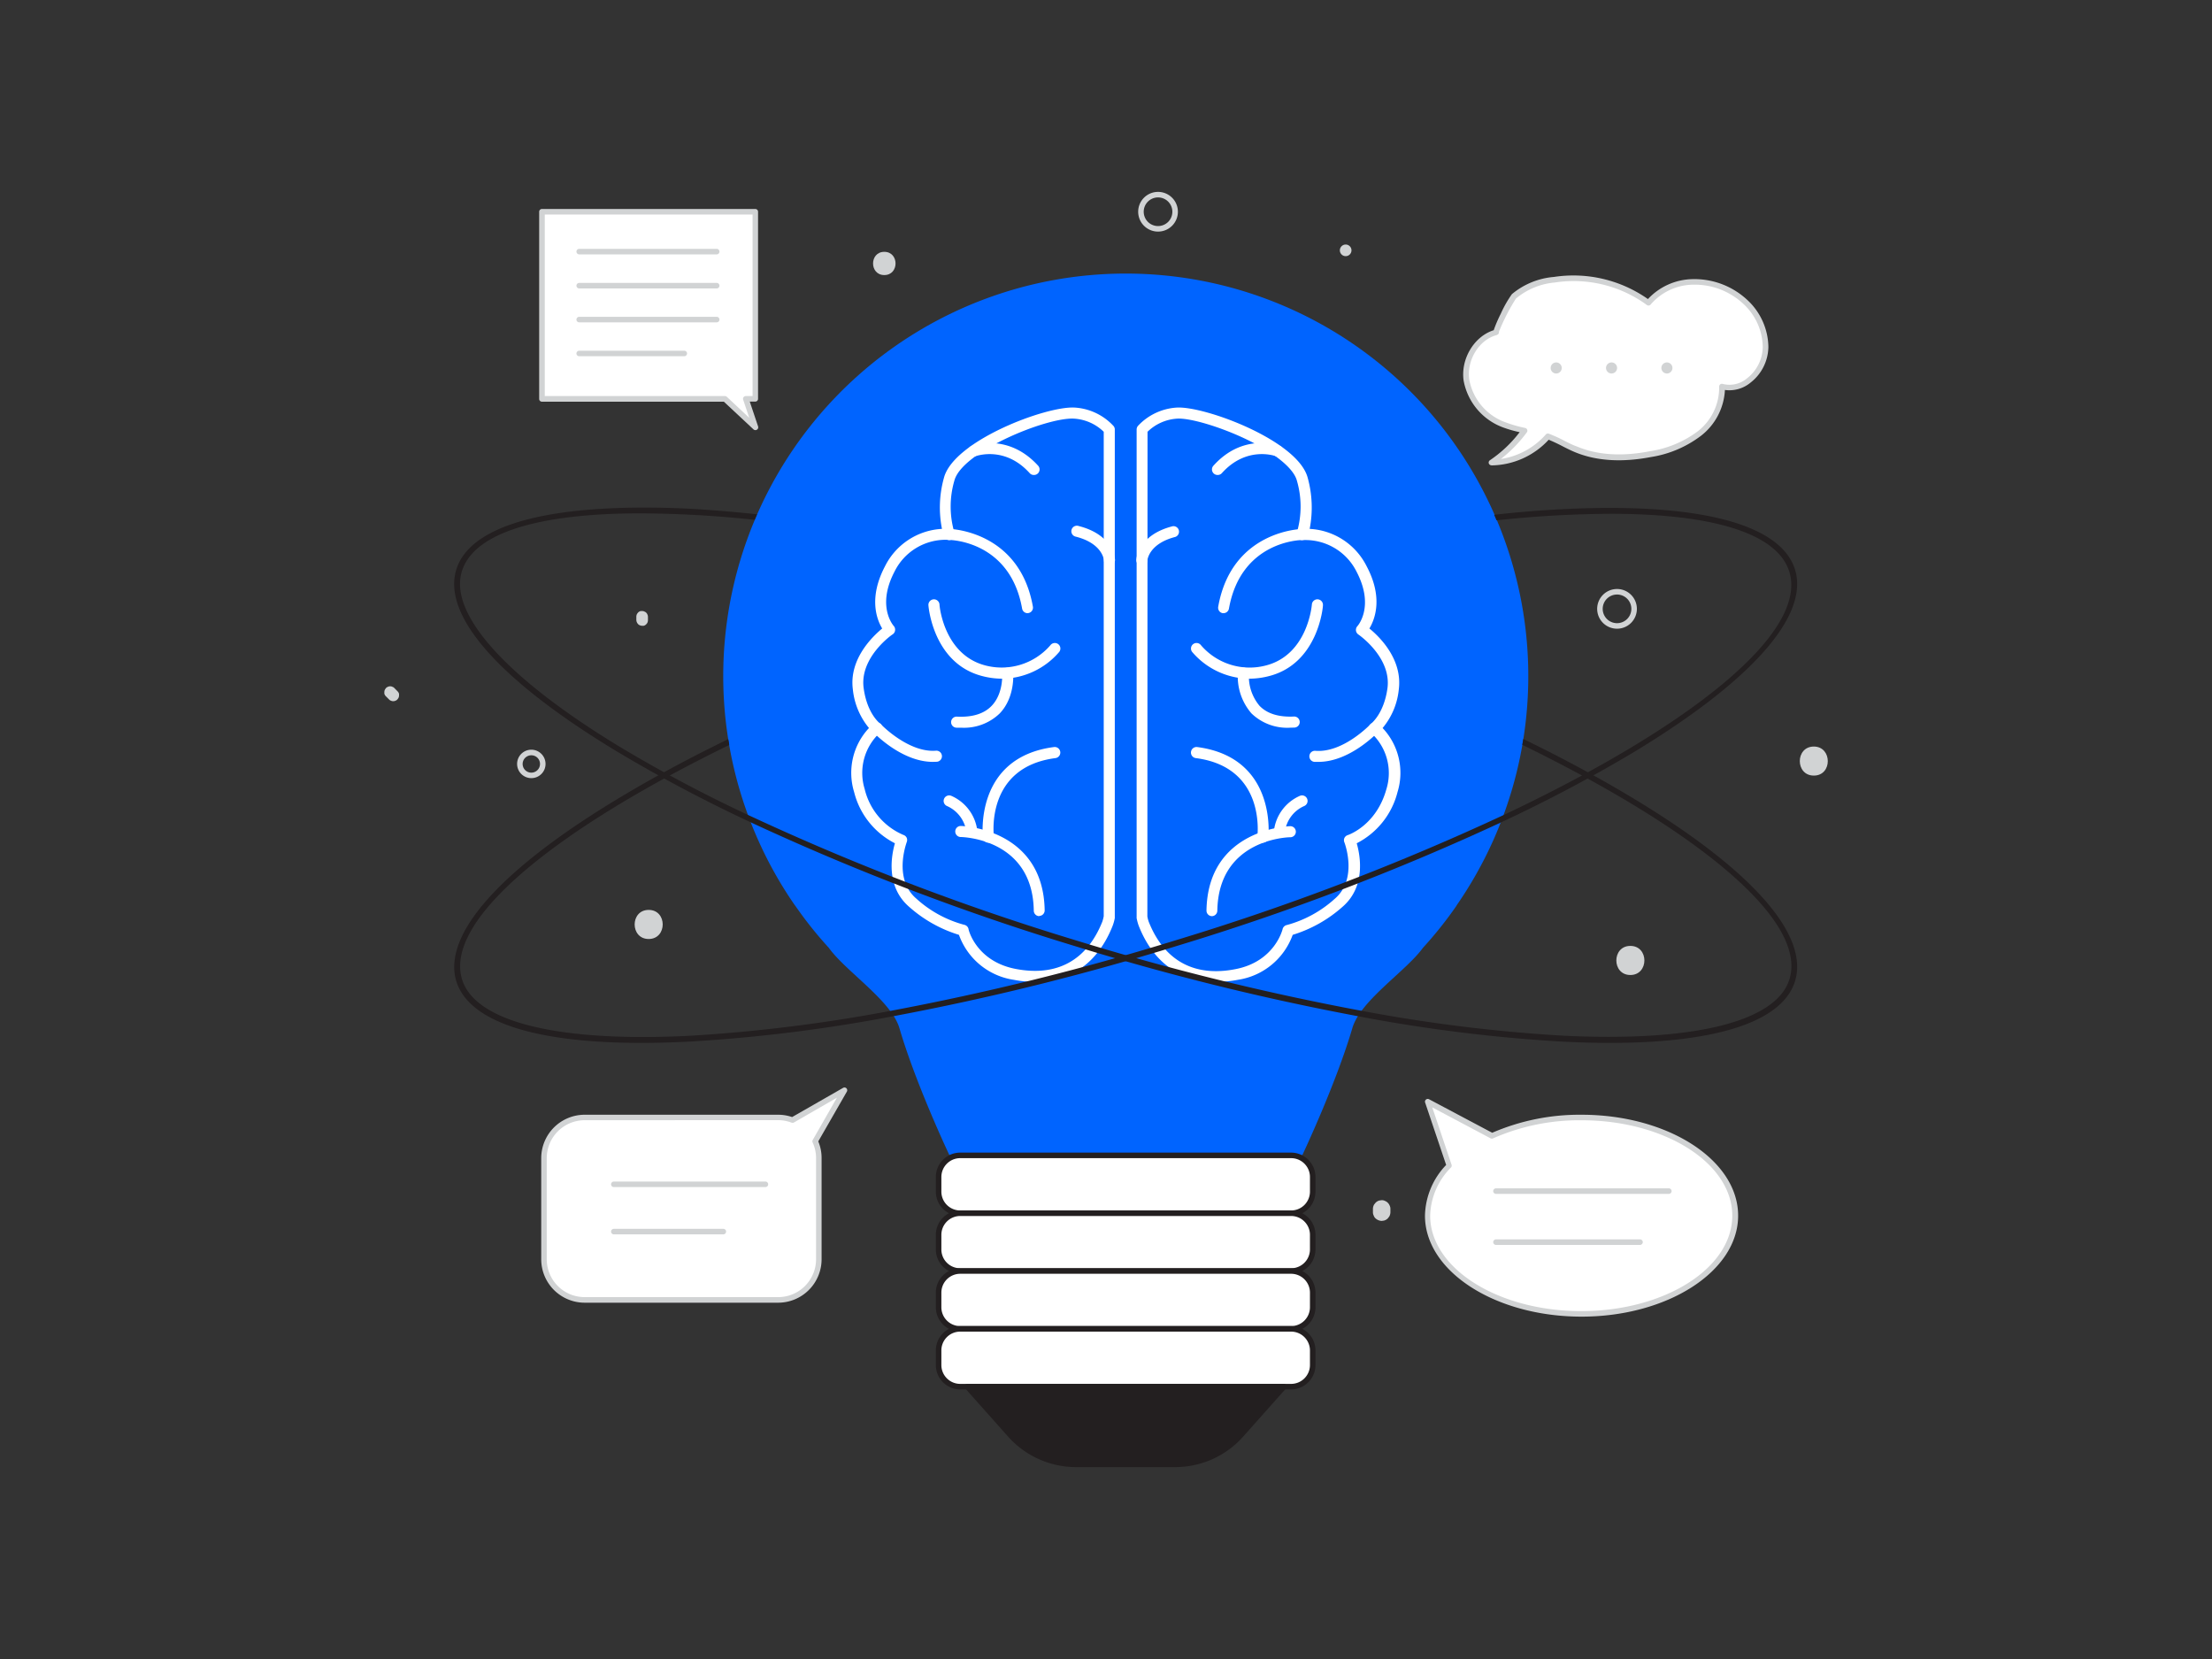 <svg xmlns="http://www.w3.org/2000/svg" viewBox="0 0 400 300"><rect x="0" y="0" width="400" height="300" fill="#333333" stroke="none"/><g id="_113_brainstorming_flatline" data-name="#113_brainstorming_flatline"><path d="M263.41,163.71h0a72.79,72.79,0,1,0-119.67,0h0l.08.09a71.6,71.6,0,0,0,6.06,7.6c3,4.21,11.3,9.55,12.76,14.51,3,10.25,9.05,23,9.05,23h63.8s6.05-12.77,9.06-23c1.45-5,9.72-10.3,12.76-14.51a71.6,71.6,0,0,0,6.06-7.6Z" fill="#0064ff"/><rect x="169.73" y="208.93" width="67.65" height="10.45" rx="3.91" fill="#fff"/><path d="M233.47,219.89H173.63a4.41,4.41,0,0,1-4.4-4.41v-2.64a4.41,4.41,0,0,1,4.4-4.41h59.84a4.42,4.42,0,0,1,4.41,4.41v2.64A4.42,4.42,0,0,1,233.47,219.89Zm-59.84-10.46a3.41,3.41,0,0,0-3.4,3.41v2.64a3.41,3.41,0,0,0,3.4,3.41h59.84a3.41,3.41,0,0,0,3.41-3.41v-2.64a3.41,3.41,0,0,0-3.41-3.41Z" fill="#231f20"/><rect x="169.73" y="219.39" width="67.65" height="10.45" rx="3.91" fill="#fff"/><path d="M233.47,230.34H173.63a4.4,4.4,0,0,1-4.4-4.4V223.3a4.41,4.41,0,0,1,4.4-4.41h59.84a4.42,4.42,0,0,1,4.41,4.41v2.64A4.41,4.41,0,0,1,233.47,230.34Zm-59.84-10.45a3.41,3.41,0,0,0-3.4,3.41v2.64a3.4,3.4,0,0,0,3.4,3.4h59.84a3.41,3.41,0,0,0,3.41-3.4V223.3a3.41,3.41,0,0,0-3.41-3.41Z" fill="#231f20"/><rect x="169.73" y="229.84" width="67.65" height="10.45" rx="3.91" fill="#fff"/><path d="M233.47,240.8H173.63a4.41,4.41,0,0,1-4.4-4.41v-2.64a4.41,4.41,0,0,1,4.4-4.41h59.84a4.42,4.42,0,0,1,4.41,4.41v2.64A4.42,4.42,0,0,1,233.47,240.8Zm-59.84-10.46a3.41,3.41,0,0,0-3.4,3.41v2.64a3.41,3.41,0,0,0,3.4,3.41h59.84a3.41,3.41,0,0,0,3.41-3.41v-2.64a3.41,3.41,0,0,0-3.41-3.41Z" fill="#231f20"/><rect x="169.73" y="240.3" width="67.65" height="10.45" rx="3.91" fill="#fff"/><path d="M233.47,251.25H173.63a4.41,4.41,0,0,1-4.4-4.41V244.2a4.4,4.4,0,0,1,4.4-4.4h59.84a4.41,4.41,0,0,1,4.41,4.4v2.64A4.42,4.42,0,0,1,233.47,251.25ZM173.63,240.8a3.4,3.4,0,0,0-3.4,3.4v2.64a3.41,3.41,0,0,0,3.4,3.41h59.84a3.41,3.41,0,0,0,3.41-3.41V244.2a3.41,3.41,0,0,0-3.41-3.4Z" fill="#231f20"/><path d="M212.52,264.8H194.59a15.91,15.91,0,0,1-11.91-5.34l-7.75-8.71h57.25l-7.75,8.71A15.93,15.93,0,0,1,212.52,264.8Z" fill="#231f20"/><path d="M212.52,265.3H194.59a16.48,16.48,0,0,1-12.29-5.51l-7.75-8.71a.49.49,0,0,1-.08-.53.51.51,0,0,1,.46-.3h57.25a.49.49,0,0,1,.45.3.47.47,0,0,1-.08.53l-7.75,8.71A16.45,16.45,0,0,1,212.52,265.3ZM176,251.25l7,7.88a15.45,15.45,0,0,0,11.54,5.17h17.93a15.47,15.47,0,0,0,11.54-5.17l7-7.88Z" fill="#231f20"/><path d="M187.19,177.56a21.12,21.12,0,0,1-3.87-.38,12.48,12.48,0,0,1-9.91-8.13,24.21,24.21,0,0,1-9-5.06c-4.27-3.68-3.22-9.29-2.58-11.5a14.28,14.28,0,0,1-7.38-9.27,11.84,11.84,0,0,1,2.69-11.57,13,13,0,0,1-2.92-7c-.7-5.43,3.49-9.49,5.31-11-1-1.65-2.48-5.55.49-11.22a12.22,12.22,0,0,1,10.32-6.79,19.91,19.91,0,0,1,.35-9.22c1.73-6.7,18.41-13,23.61-12.72a10.41,10.41,0,0,1,7,3.27.94.94,0,0,1,.29.69v88.16a1.36,1.36,0,0,1,0,.2,7.8,7.8,0,0,1-.39,1.4C198.57,174.06,193.66,177.56,187.19,177.56ZM171,97.61a10.31,10.31,0,0,0-9.24,5.75c-3.26,6.22-.27,9.69-.14,9.84a1,1,0,0,1,.24.79,1,1,0,0,1-.42.71c-.06,0-6,4.13-5.27,9.68.6,4.61,2.88,6.4,3,6.47a1,1,0,0,1,.39.79,1,1,0,0,1-.37.79,9.88,9.88,0,0,0-2.83,10.25,12.06,12.06,0,0,0,7,8.3,1,1,0,0,1,.6.52,1,1,0,0,1,0,.79c0,.07-2.5,6.55,1.71,10.18a20.89,20.89,0,0,0,8.68,4.76,1,1,0,0,1,.79.76c0,.24,1.48,5.87,8.52,7.22,7.45,1.43,12.86-1.52,15.67-8.53a6.84,6.84,0,0,0,.26-1V78.08a8.42,8.42,0,0,0-5.42-2.38c-5-.24-20.24,6-21.59,11.22a16.68,16.68,0,0,0,0,9.36,1,1,0,0,1-.14,1,1,1,0,0,1-.9.38S171.32,97.61,171,97.61Z" fill="#fff"/><path d="M168.69,137.77c-5.66,0-10.62-5.2-10.84-5.43a1,1,0,1,1,1.46-1.37c0,.05,5,5.18,9.94,4.78a1,1,0,0,1,.16,2Z" fill="#fff"/><path d="M181.25,122.73a14.46,14.46,0,0,1-3.72-.5c-8.71-2.31-9.61-12.34-9.64-12.77a1,1,0,1,1,2-.16c0,.37.83,9,8.17,11a11.64,11.64,0,0,0,11.9-3.64,1,1,0,0,1,1.58,1.23A13.77,13.77,0,0,1,181.25,122.73Z" fill="#fff"/><path d="M173.8,131.59l-.81,0a1,1,0,0,1-1-1,1,1,0,0,1,1.05-1c2.78.14,4.89-.51,6.27-1.94,2.18-2.26,1.91-5.78,1.91-5.82a1,1,0,1,1,2-.17c0,.18.36,4.44-2.45,7.36A9.3,9.3,0,0,1,173.8,131.59Z" fill="#fff"/><path d="M185.83,110.88a1,1,0,0,1-1-.83c-2.15-12.12-12.76-12.41-13.21-12.41a1,1,0,0,1-1-1,1,1,0,0,1,1-1c.13,0,12.72.28,15.16,14.06a1,1,0,0,1-.81,1.16Z" fill="#fff"/><path d="M187.94,165.67a1,1,0,0,1-1-1c-.2-12.92-12.67-13.3-13.2-13.31a1,1,0,0,1-1-1,1,1,0,0,1,1-1c.15,0,14.94.41,15.17,15.27a1,1,0,0,1-1,1Z" fill="#fff"/><path d="M178.74,152.38a1,1,0,0,1-1-.88c0-.14-1.67-14.53,12.86-16.41a1,1,0,0,1,.26,2c-12.54,1.62-11.2,13.66-11.13,14.17a1,1,0,0,1-.87,1.12Z" fill="#fff"/><path d="M200.63,102.29a1,1,0,0,1-1-.94c0-.15-.3-3.08-5.07-4.3a1,1,0,1,1,.5-1.93c6.3,1.6,6.56,5.94,6.57,6.13a1,1,0,0,1-1,1Z" fill="#fff"/><path d="M186.94,85.89a1,1,0,0,1-.74-.33c-4.45-4.94-9.56-3.14-9.78-3.06a1,1,0,0,1-1.28-.6,1,1,0,0,1,.59-1.28c.26-.1,6.58-2.37,12,3.6a1,1,0,0,1-.08,1.42A1,1,0,0,1,186.94,85.89Z" fill="#fff"/><path d="M175.75,151.38a1,1,0,0,1-1-.92,5.94,5.94,0,0,0-3.49-4.7,1,1,0,0,1,.76-1.85,7.94,7.94,0,0,1,4.72,6.38,1,1,0,0,1-.91,1.08Z" fill="#fff"/><path d="M219.92,177.56c-6.47,0-11.38-3.5-14-10.14a8.89,8.89,0,0,1-.38-1.4,1.36,1.36,0,0,1,0-.2V77.66a1,1,0,0,1,.28-.69,10.46,10.46,0,0,1,7.05-3.27c5.16-.23,21.88,6,23.61,12.72a20.19,20.19,0,0,1,.35,9.22,12.24,12.24,0,0,1,10.32,6.79c3,5.67,1.47,9.57.48,11.22,1.83,1.49,6,5.55,5.32,11a12.86,12.86,0,0,1-2.93,7,11.81,11.81,0,0,1,2.7,11.57,14.34,14.34,0,0,1-7.38,9.27c.63,2.21,1.69,7.82-2.58,11.5a24.21,24.21,0,0,1-9,5.06,12.5,12.5,0,0,1-9.91,8.13A21.29,21.29,0,0,1,219.92,177.56Zm-12.44-11.84a5.62,5.62,0,0,0,.26,1c2.8,7,8.23,10,15.67,8.53,7.09-1.36,8.51-7.16,8.52-7.22a1,1,0,0,1,.79-.76,21.15,21.15,0,0,0,8.67-4.76c4.22-3.63,1.75-10.11,1.72-10.18a1,1,0,0,1,0-.79,1,1,0,0,1,.59-.52c.21-.07,5.18-1.79,7-8.3a9.84,9.84,0,0,0-2.83-10.25,1,1,0,0,1-.37-.8,1,1,0,0,1,.4-.78c.09-.07,2.38-1.86,3-6.47.72-5.57-5.2-9.64-5.26-9.68a1,1,0,0,1-.18-1.51c.13-.14,3.11-3.61-.14-9.83a10.33,10.33,0,0,0-9.77-5.73,1,1,0,0,1-.89-.39,1,1,0,0,1-.14-1,16.68,16.68,0,0,0,0-9.36c-.6-2.28-4.15-5.14-9.52-7.66-4.56-2.14-9.77-3.67-12.07-3.56a8.39,8.39,0,0,0-5.42,2.38Z" fill="#fff"/><path d="M238.42,137.77l-.72,0a1,1,0,0,1-.92-1.08,1,1,0,0,1,1.08-.92c5,.41,9.89-4.73,9.94-4.78a1,1,0,0,1,1.41-.05,1,1,0,0,1,0,1.42C249,132.57,244.08,137.77,238.42,137.77Z" fill="#fff"/><path d="M225.86,122.73a13.75,13.75,0,0,1-10.28-4.84,1,1,0,0,1,1.58-1.23,11.6,11.6,0,0,0,11.9,3.64c7.34-2,8.14-10.63,8.17-11a1,1,0,1,1,2,.16c0,.43-.93,10.46-9.64,12.77A14.57,14.57,0,0,1,225.86,122.73Z" fill="#fff"/><path d="M233.3,131.59a9.29,9.29,0,0,1-7-2.59,10.19,10.19,0,0,1-2.45-7.36,1,1,0,1,1,2,.17,8.29,8.29,0,0,0,1.91,5.82c1.38,1.43,3.48,2.08,6.27,1.94a1,1,0,0,1,1,1,1,1,0,0,1-.95,1Z" fill="#fff"/><path d="M221.27,110.88l-.17,0a1,1,0,0,1-.81-1.16c2.44-13.78,15-14.06,15.15-14.06h0a1,1,0,0,1,0,2h0c-.46,0-11.06.29-13.21,12.41A1,1,0,0,1,221.27,110.88Z" fill="#fff"/><path d="M219.17,165.67h0a1,1,0,0,1-1-1c.23-14.86,15-15.27,15.16-15.27a1,1,0,0,1,1,1,1,1,0,0,1-1,1c-.53,0-13,.39-13.2,13.31A1,1,0,0,1,219.17,165.67Z" fill="#fff"/><path d="M228.36,152.38h-.12a1,1,0,0,1-.87-1.12c.06-.51,1.41-12.55-11.13-14.17a1,1,0,0,1,.26-2C231,137,229.37,151.36,229.35,151.5A1,1,0,0,1,228.36,152.38Z" fill="#fff"/><path d="M206.48,102.29h0a1,1,0,0,1-1-1c0-.19.27-4.53,6.57-6.13a1,1,0,0,1,.49,1.93c-4.87,1.25-5.06,4.26-5.06,4.29A1,1,0,0,1,206.48,102.29Z" fill="#fff"/><path d="M220.16,85.89a1,1,0,0,1-.74-1.67c5.38-6,11.69-3.7,12-3.6a1,1,0,0,1,.59,1.29,1,1,0,0,1-1.29.59h0c-.21-.08-5.33-1.88-9.77,3.06A1,1,0,0,1,220.16,85.89Z" fill="#fff"/><path d="M231.36,151.37h-.09a1,1,0,0,1-.91-1.08,7.92,7.92,0,0,1,4.71-6.38,1,1,0,0,1,1.31.55,1,1,0,0,1-.55,1.3,5.91,5.91,0,0,0-3.48,4.7A1,1,0,0,1,231.36,151.37Z" fill="#fff"/><path d="M324.6,103C322,94.68,307,90.8,282.19,92.09q-5.76.3-12,1l.43,1a201.5,201.5,0,0,1,20.62-1.18c18.19,0,30.16,3.43,32.33,10.49,3.36,11-17.67,27.91-51.7,44A448.53,448.53,0,0,1,212.7,170a464.56,464.56,0,0,1-51.79,12.82,286.42,286.42,0,0,1-36,4.47c-23.91,1.24-39-2.47-41.35-10.18-3.26-10.58,16.28-26.77,48.3-42.39,0-.35-.11-.7-.17-1.06-7.34,3.57-14.11,7.23-20.18,10.91-21.24,12.84-31.51,24.51-29,32.85,2.24,7.28,14,11.17,33.51,11.17,2.81,0,5.78-.09,8.9-.25a284.77,284.77,0,0,0,36.64-4.58A459.93,459.93,0,0,0,213,171a446.76,446.76,0,0,0,58.36-22.25,267.93,267.93,0,0,0,24.27-12.85C316.87,123,327.15,111.35,324.6,103Z" fill="#231f20"/><path d="M295.64,144.54c-6.08-3.68-12.84-7.34-20.18-10.91-.06.36-.13.71-.18,1.06,32,15.62,51.57,31.81,48.31,42.39-2.38,7.71-17.45,11.42-41.35,10.18a286,286,0,0,1-36-4.47A464.56,464.56,0,0,1,194.41,170a445.36,445.36,0,0,1-59.2-22.66A256,256,0,0,1,112,135C91.54,122.58,81.14,111,83.52,103.32c2.16-7.06,14.12-10.49,32.32-10.49A201.69,201.69,0,0,1,136.47,94c.14-.32.28-.65.43-1q-6.21-.66-12-1C100.13,90.8,85.07,94.68,82.51,103s7.72,20,29,32.86a267.69,267.69,0,0,0,24.26,12.85A446.92,446.92,0,0,0,194.1,171a459.79,459.79,0,0,0,51.44,12.76,284.69,284.69,0,0,0,36.65,4.58c3.12.16,6.08.25,8.9.25,19.48,0,31.27-3.89,33.51-11.17C327.15,169.05,316.87,157.38,295.64,144.54Z" fill="#231f20"/><path d="M152.71,197.15l-9.42,5.4a7.32,7.32,0,0,0-2.57-.47h-35a7.35,7.35,0,0,0-7.35,7.35v18.29a7.35,7.35,0,0,0,7.35,7.35h35a7.35,7.35,0,0,0,7.35-7.35V209.43a7.4,7.4,0,0,0-.65-3Z" fill="#fff"/><path d="M140.72,235.57h-35a7.86,7.86,0,0,1-7.85-7.85V209.43a7.86,7.86,0,0,1,7.85-7.85h35a7.79,7.79,0,0,1,2.52.42l9.22-5.28a.49.49,0,0,1,.6.08.5.5,0,0,1,.08.6l-5.17,9a7.71,7.71,0,0,1,.6,3v18.29A7.86,7.86,0,0,1,140.72,235.57Zm-35-33a6.86,6.86,0,0,0-6.85,6.85v18.29a6.85,6.85,0,0,0,6.85,6.85h35a6.85,6.85,0,0,0,6.85-6.85V209.43a6.68,6.68,0,0,0-.61-2.81.5.5,0,0,1,0-.46l4.38-7.66L143.54,203a.54.54,0,0,1-.43,0,6.83,6.83,0,0,0-2.39-.44Z" fill="#d1d3d4"/><path d="M286,202.08a39.14,39.14,0,0,0-16.18,3.32l-11.64-6.18L262,210.78a13.31,13.31,0,0,0-3.89,9.05c0,9.81,12.46,17.76,27.82,17.76s27.81-8,27.81-17.76S301.31,202.08,286,202.08Z" fill="#fff"/><path d="M286,238.09c-15.62,0-28.32-8.19-28.32-18.26a13.65,13.65,0,0,1,3.83-9.17l-3.8-11.28a.49.49,0,0,1,.15-.54.5.5,0,0,1,.56-.06l11.42,6.06A39.8,39.8,0,0,1,286,201.58c15.61,0,28.31,8.19,28.31,18.25S301.56,238.09,286,238.09ZM259,200.25l3.49,10.37a.49.49,0,0,1-.11.5,12.8,12.8,0,0,0-3.76,8.71c0,9.52,12.26,17.26,27.32,17.26s27.31-7.74,27.31-17.26S301,202.58,286,202.58a38.66,38.66,0,0,0-16,3.27.51.51,0,0,1-.45,0Z" fill="#d1d3d4"/><path d="M136.59,38.29H98V72.12h33.08l5.5,5.16-1.73-5.16h1.73Z" fill="#fff"/><path d="M136.59,77.78a.51.51,0,0,1-.34-.14l-5.35-5H98a.5.5,0,0,1-.5-.5V38.29a.5.5,0,0,1,.5-.5h38.58a.5.5,0,0,1,.5.5V72.12a.5.5,0,0,1-.5.5h-1l1.51,4.5a.51.51,0,0,1-.48.66ZM98.51,71.62h32.58a.52.52,0,0,1,.35.14l4.05,3.8-1.1-3.28a.5.5,0,0,1,.47-.66h1.23V38.79H98.51Z" fill="#d1d3d4"/><path d="M117.3,164.54c-3.38,0-3.38,5.26,0,5.26S120.69,164.54,117.3,164.54Z" fill="#d1d3d4"/><path d="M72.16,125.47a1,1,0,0,0-.27-.46l-.59-.6a.81.81,0,0,0-.34-.21.73.73,0,0,0-.41-.09.71.71,0,0,0-.4.09.81.81,0,0,0-.34.21l-.16.22a1,1,0,0,0-.15.53l0,.28a1.08,1.08,0,0,0,.27.46l.59.59a.83.83,0,0,0,.34.22,1,1,0,0,0,.41.09.9.9,0,0,0,.4-.09.83.83,0,0,0,.34-.22l.16-.21a1,1,0,0,0,.15-.53Z" fill="#d1d3d4"/><path d="M117.08,111.14a.83.83,0,0,0-.22-.34.75.75,0,0,0-.34-.21.7.7,0,0,0-.4-.09l-.28,0a1,1,0,0,0-.46.27l-.17.22a1.08,1.08,0,0,0-.14.53v.59a1.16,1.16,0,0,0,.31.74.74.74,0,0,0,.33.22,1,1,0,0,0,.41.09l.28,0a1,1,0,0,0,.46-.27l.17-.21a1.1,1.1,0,0,0,.14-.53v-.59A1,1,0,0,0,117.08,111.14Z" fill="#d1d3d4"/><path d="M294.82,171.05c-3.38,0-3.38,5.26,0,5.26S298.21,171.05,294.82,171.05Z" fill="#d1d3d4"/><path d="M328,135c-3.38,0-3.39,5.25,0,5.25S331.34,135,328,135Z" fill="#d1d3d4"/><path d="M251.29,218a1.49,1.49,0,0,0-.83-.83,1.27,1.27,0,0,0-.61-.14l-.42.06a1.52,1.52,0,0,0-.69.41l-.25.31a1.63,1.63,0,0,0-.22.8v.59a1.27,1.27,0,0,0,.14.61,1.18,1.18,0,0,0,.33.51,1.78,1.78,0,0,0,1.11.46l.42-.06a1.5,1.5,0,0,0,.69-.4l.25-.32a1.6,1.6,0,0,0,.22-.8v-.59A1.27,1.27,0,0,0,251.29,218Z" fill="#d1d3d4"/><path d="M306,51a10.82,10.82,0,0,0-7.93,3.77,23.09,23.09,0,0,0-17-4.16,13,13,0,0,0-7.3,3c-.68.64-3.52,6.58-3.2,6.5-3.62.91-5.92,5-5.4,8.66a10.72,10.72,0,0,0,6.93,8.1,24.12,24.12,0,0,0,3.57,1,23.51,23.51,0,0,1-6,5.81,13.84,13.84,0,0,0,10.21-4.73c1.75.65,3.35,1.65,5.07,2.36,4.21,1.76,9,1.74,13.45.87a19.85,19.85,0,0,0,8.9-3.79,10.44,10.44,0,0,0,4.07-8.48c4,1.13,7.93-3,7.88-7.16C319.18,55.56,312.46,50.71,306,51Z" fill="#fff"/><path d="M269.7,84.14a.5.5,0,0,1-.48-.35.51.51,0,0,1,.2-.56,22.76,22.76,0,0,0,5.38-5.08,21.08,21.08,0,0,1-2.89-.82,11.17,11.17,0,0,1-7.24-8.5c-.56-3.94,1.91-8,5.44-9.12a24.35,24.35,0,0,1,1.29-3,20.49,20.49,0,0,1,2-3.52A13.58,13.58,0,0,1,281,50.08a23.43,23.43,0,0,1,17,4,11.27,11.27,0,0,1,8-3.6h0a14,14,0,0,1,10,3.79,11.8,11.8,0,0,1,3.78,8.46,8.33,8.33,0,0,1-3.24,6.47,6,6,0,0,1-4.62,1.32,11.2,11.2,0,0,1-4.27,8.24,20.08,20.08,0,0,1-9.12,3.89c-5.24,1-9.86.72-13.74-.89-.79-.33-1.55-.71-2.28-1.09s-1.62-.81-2.46-1.15a14.32,14.32,0,0,1-10.35,4.64Zm1-23.56c-3.23.82-5.53,4.53-5,8.11a10.13,10.13,0,0,0,6.61,7.7,23.6,23.6,0,0,0,3.49,1,.48.48,0,0,1,.36.3.51.51,0,0,1-.05.48A24.41,24.41,0,0,1,271.4,83a13.53,13.53,0,0,0,8.14-4.44.49.49,0,0,1,.55-.13A25.72,25.72,0,0,1,283,79.76c.72.36,1.46.74,2.21,1,3.7,1.54,8.12,1.82,13.17.83A19.2,19.2,0,0,0,307,78a10,10,0,0,0,3.88-8.06.53.53,0,0,1,.18-.43.52.52,0,0,1,.45-.09,4.91,4.91,0,0,0,4.4-1,7.29,7.29,0,0,0,2.85-5.67A10.81,10.81,0,0,0,315.31,55a12.91,12.91,0,0,0-9.26-3.52h0a10.3,10.3,0,0,0-7.57,3.6.5.5,0,0,1-.68.07,22.43,22.43,0,0,0-16.67-4.06,12.65,12.65,0,0,0-7,2.9A36.36,36.36,0,0,0,271.05,60a.48.48,0,0,1-.37.56ZM306,51h0Z" fill="#d1d3d4"/><path d="M292.39,113.69A3.59,3.59,0,1,1,296,110.1,3.59,3.59,0,0,1,292.39,113.69Zm0-6.18A2.59,2.59,0,1,0,295,110.1,2.59,2.59,0,0,0,292.39,107.51Z" fill="#d1d3d4"/><path d="M209.39,41.88A3.59,3.59,0,1,1,213,38.29,3.59,3.59,0,0,1,209.39,41.88Zm0-6.18A2.59,2.59,0,1,0,212,38.29,2.59,2.59,0,0,0,209.39,35.7Z" fill="#d1d3d4"/><path d="M96.09,140.71a2.57,2.57,0,1,1,2.56-2.56A2.56,2.56,0,0,1,96.09,140.71Zm0-4.13a1.57,1.57,0,1,0,1.56,1.57A1.56,1.56,0,0,0,96.09,136.58Z" fill="#d1d3d4"/><path d="M243.34,44.22a1.05,1.05,0,0,0,0,2.1A1.05,1.05,0,0,0,243.34,44.22Z" fill="#d1d3d4"/><path d="M159.91,45.54c-2.71,0-2.71,4.2,0,4.2S162.62,45.54,159.91,45.54Z" fill="#d1d3d4"/><path d="M138.38,214.66H111a.5.5,0,0,1-.5-.5.51.51,0,0,1,.5-.5h27.41a.5.5,0,0,1,.5.5A.5.5,0,0,1,138.38,214.66Z" fill="#d1d3d4"/><path d="M130.77,223.21H111a.5.5,0,0,1-.5-.5.51.51,0,0,1,.5-.5h19.8a.5.5,0,0,1,.5.5A.5.5,0,0,1,130.77,223.21Z" fill="#d1d3d4"/><path d="M301.78,215.89H270.52a.5.5,0,0,1-.5-.5.51.51,0,0,1,.5-.5h31.26a.51.51,0,0,1,.5.5A.5.5,0,0,1,301.78,215.89Z" fill="#d1d3d4"/><path d="M296.57,225.12H270.52a.51.51,0,0,1-.5-.5.5.5,0,0,1,.5-.5h26.05a.5.5,0,0,1,.5.5A.51.51,0,0,1,296.57,225.12Z" fill="#d1d3d4"/><path d="M129.6,46H104.74a.5.5,0,0,1-.5-.5.5.5,0,0,1,.5-.5H129.6a.5.5,0,0,1,.5.5A.5.5,0,0,1,129.6,46Z" fill="#d1d3d4"/><path d="M129.6,52.16H104.74a.5.5,0,0,1-.5-.5.5.5,0,0,1,.5-.5H129.6a.5.5,0,0,1,.5.5A.5.5,0,0,1,129.6,52.16Z" fill="#d1d3d4"/><path d="M129.6,58.29H104.74a.5.5,0,0,1,0-1H129.6a.5.5,0,0,1,0,1Z" fill="#d1d3d4"/><path d="M123.74,64.42h-19a.5.5,0,0,1-.5-.5.5.5,0,0,1,.5-.5h19a.5.5,0,0,1,.5.5A.51.51,0,0,1,123.74,64.42Z" fill="#d1d3d4"/><path d="M281.41,65.54a1,1,0,0,0,0,2A1,1,0,0,0,281.41,65.54Z" fill="#d1d3d4"/><path d="M291.42,65.54a1,1,0,0,0,0,2A1,1,0,0,0,291.42,65.54Z" fill="#d1d3d4"/><path d="M301.43,65.54a1,1,0,0,0,0,2A1,1,0,0,0,301.43,65.54Z" fill="#d1d3d4"/></g></svg>